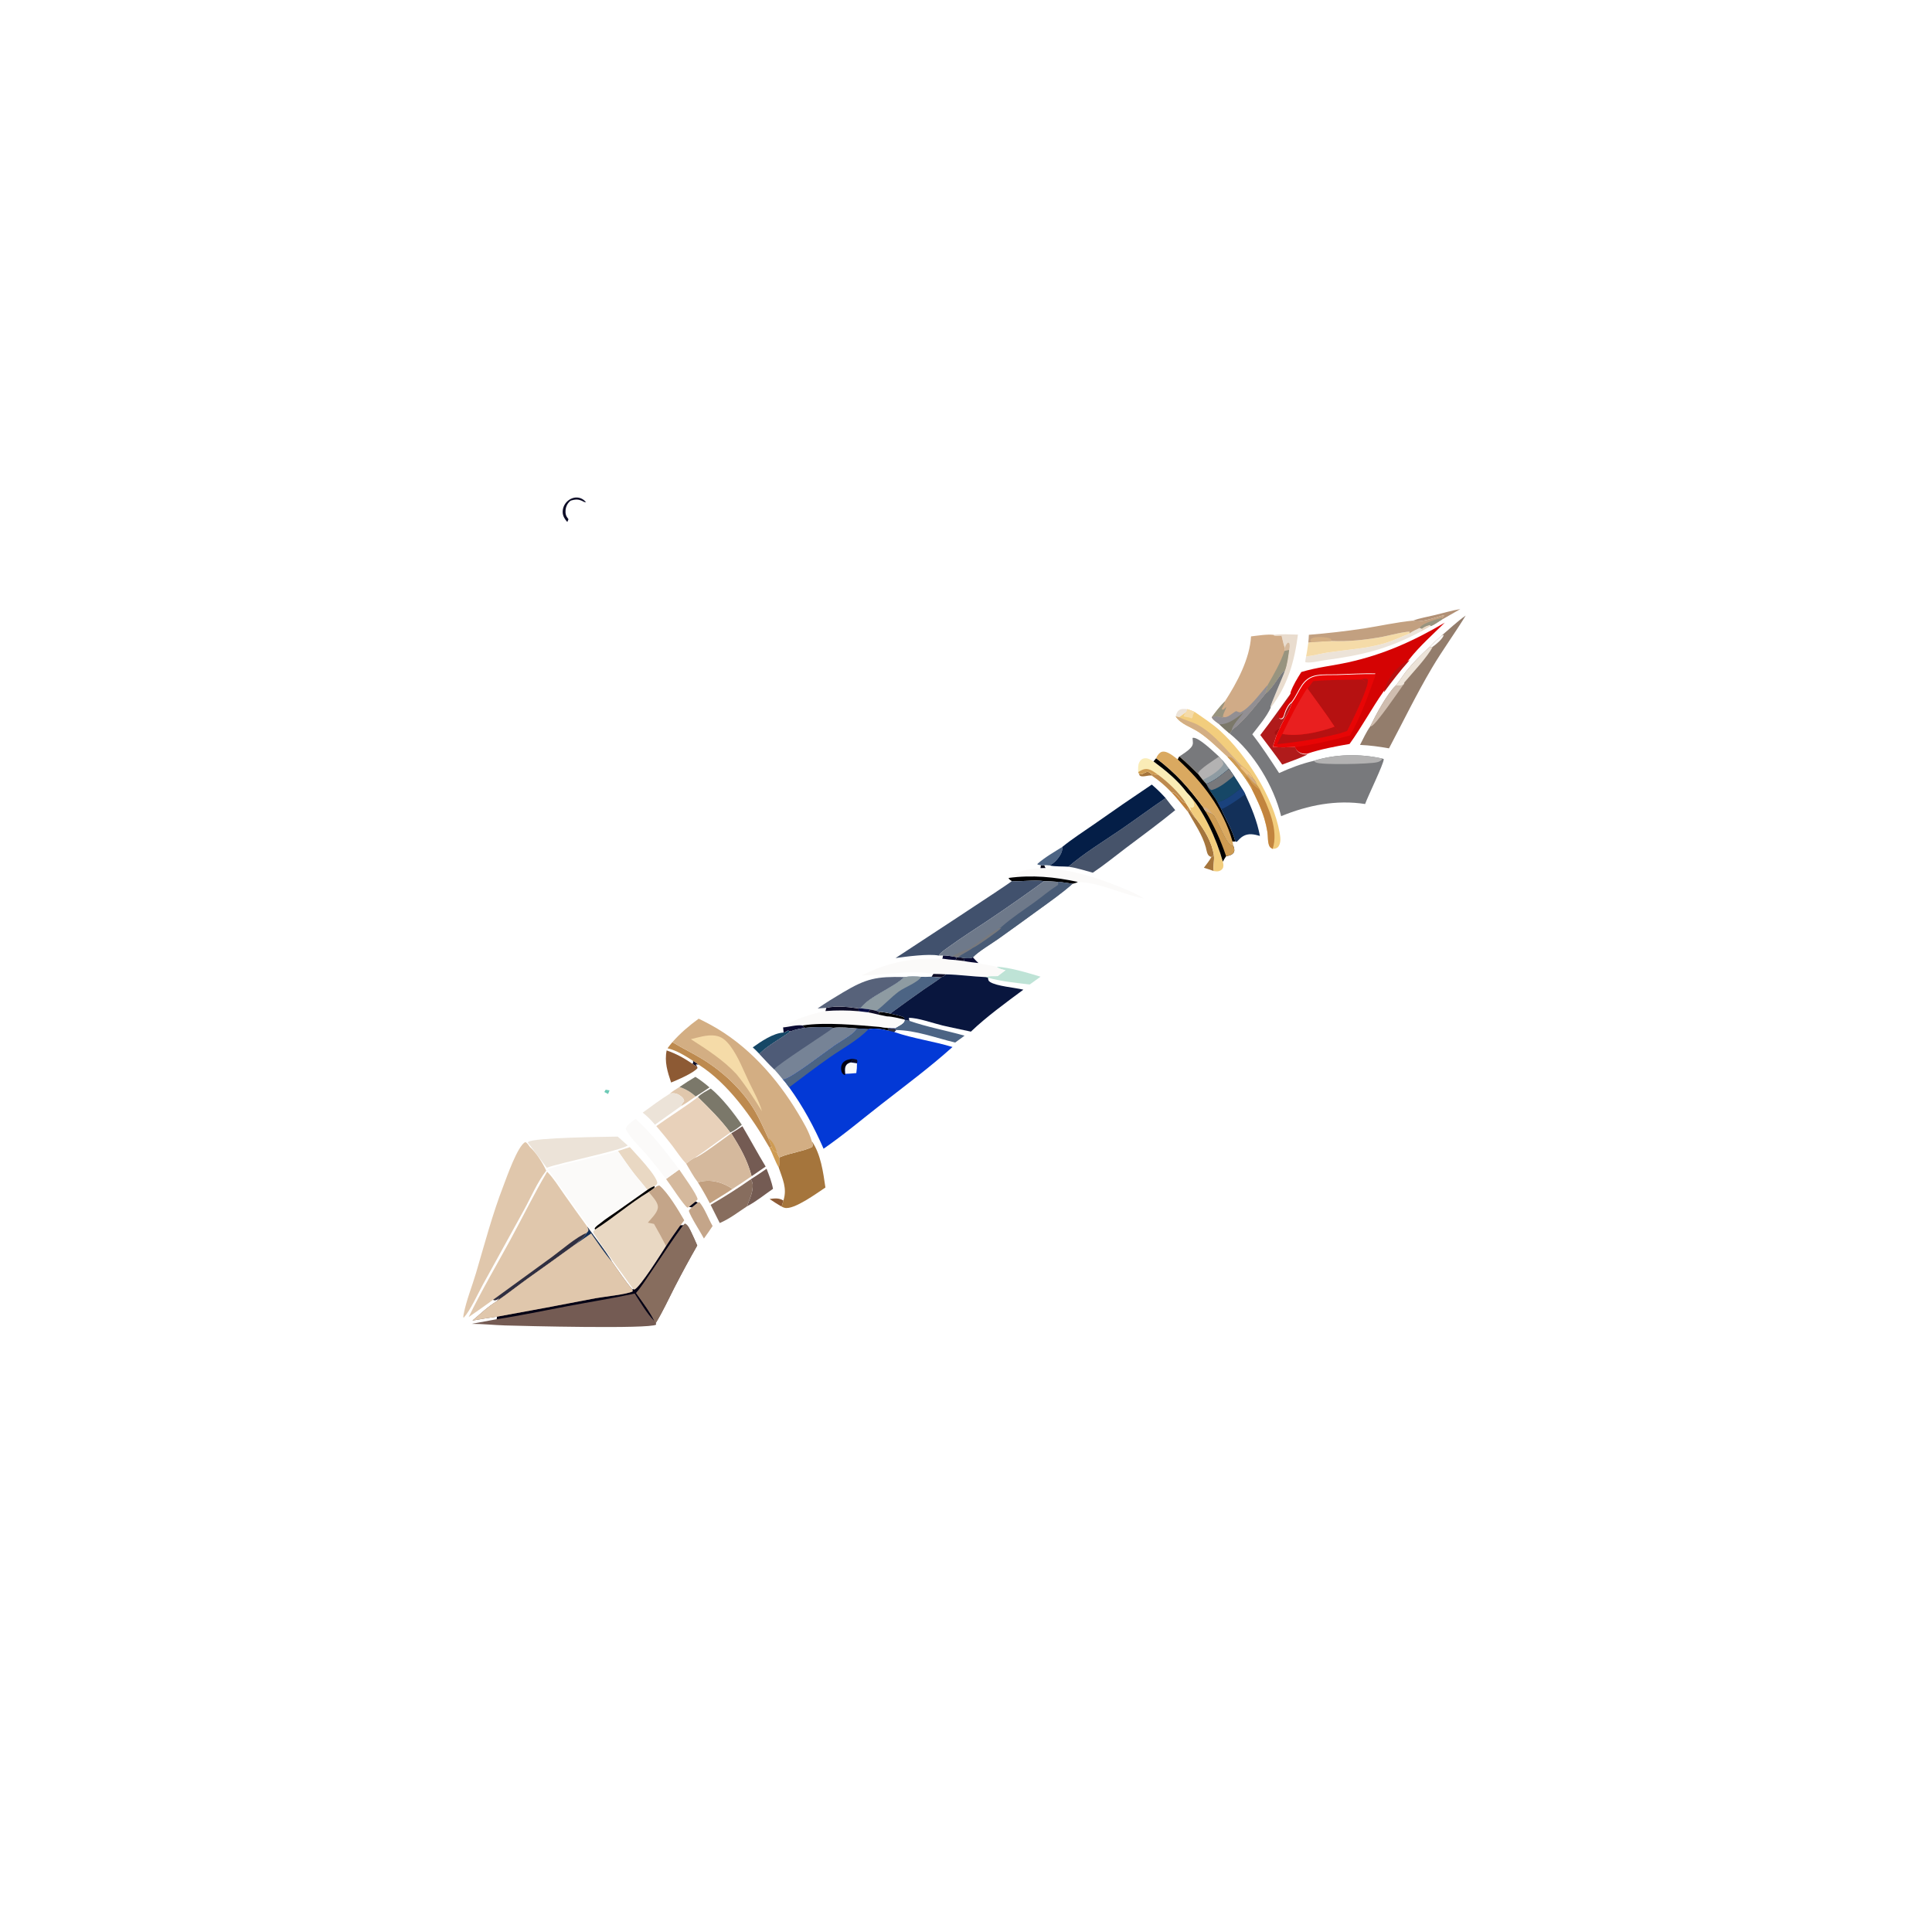 <svg width="1256" height="1256" viewBox="0 0 1256 1256" fill="none" xmlns="http://www.w3.org/2000/svg">
<path d="M368.807 339.361C367.169 337.504 365.875 335.564 365.799 333.008C365.791 332.679 365.801 332.35 365.828 332.022C365.855 331.694 365.899 331.368 365.96 331.045C366.022 330.721 366.1 330.402 366.196 330.086C366.29 329.771 366.402 329.462 366.53 329.158C366.658 328.855 366.801 328.559 366.961 328.271C367.119 327.982 367.293 327.703 367.482 327.433C367.671 327.164 367.873 326.904 368.088 326.656C368.305 326.407 368.533 326.171 368.774 325.946C370.496 324.324 372.812 323.296 375.203 323.436C377.642 323.579 379.426 324.736 381.046 326.475L379.762 326.353C376.987 324.719 374.944 324.374 371.807 325.242C371.578 325.305 371.352 325.375 371.123 325.442C369.526 326.433 368.404 328.283 367.937 330.093C367.464 331.927 367.458 334.317 368.463 335.971C368.802 336.525 369.185 337.051 369.568 337.575L368.807 339.361Z" fill="#0D0C27"/>
<path d="M678.833 562.519L679.748 564.429L676.413 564.458L676.7 562.506L678.833 562.519Z" fill="#040215"/>
<path d="M450.547 689.675C451.811 690.348 453.025 691.336 454.212 692.15L452.363 691.905C452.611 692.392 452.838 692.906 453.135 693.363C452.154 692.799 451.047 692.277 450.166 691.569C450.831 690.796 450.598 690.649 450.547 689.675Z" fill="#0D0C27"/>
<path d="M924.392 408.713C925.677 407.527 928.288 406.341 930.011 406.357L929.861 407.073C927.723 408.284 925.596 409.598 923.409 410.712L924.392 408.713Z" fill="#E9D8C3"/>
<path d="M748.416 502.928L748.89 504.28C746.561 503.554 741.746 506.114 740.595 503.605C740.49 503.375 740.464 503.117 740.399 502.874L741.151 503.332C742.855 503.493 743.562 502.486 745.036 501.986C746.594 501.458 747.131 502.16 748.416 502.928Z" fill="#A5753C"/>
<path d="M771.755 461.031L771.473 462.683L766.542 466.241L764.307 465.781C764.698 464.321 765.091 462.795 766.349 461.812C767.93 460.575 769.901 460.879 771.755 461.031Z" fill="#ECE3D8"/>
<path d="M509.306 780.466L508.126 784.393C505.433 782.897 502.881 781.169 500.308 779.478C503.625 779.051 506.347 778.657 509.306 780.466Z" fill="#8D5A34"/>
<path d="M505.089 749.066C505.584 750.214 506.014 751.4 506.702 752.447C506.461 754.47 507.013 757.241 506.247 759.02C503.886 754.964 502.335 750.208 500.184 745.989L501.754 745.675C501.932 746.168 502.161 747.001 502.474 747.452C503.26 748.588 503.835 748.667 505.089 749.066Z" fill="#CE9B52"/>
<path d="M770.913 522.11C771.934 523.613 772.903 525.113 773.79 526.7C775.094 528.767 776.471 530.784 777.919 532.753C777.799 532.635 777.679 532.519 777.56 532.401C775.485 530.313 773.807 527.923 772.045 525.576L771.628 525.973L772.746 527.675L772.438 527.976C768.803 523.591 765.269 518.956 761.343 514.835C766.427 515.658 766.887 521.097 770.913 522.11Z" fill="#C2843E"/>
<path d="M789.145 556.022C789.612 559.492 788.455 562.871 789.058 566.285C786.969 565.45 784.78 564.816 782.641 564.121C784.4 561.837 786.157 559.609 787.581 557.094L789.145 556.022Z" fill="#A5753C"/>
<path d="M918.349 403.485C922.998 401.833 928.085 400.992 932.89 399.834C938.349 398.519 943.809 396.869 949.352 395.969C945.351 398.21 941.372 400.49 937.414 402.807L937.471 401.684L938.782 400.27L938.489 399.922C933.808 401.273 922.902 405.163 918.349 403.485Z" fill="#B19075"/>
<path d="M396.266 708.861L395.324 711.2L392.883 709.926L393.751 708.425L396.266 708.861Z" fill="#6DCAB6"/>
<path d="M441.769 706.642C445.783 707.966 449.149 709.988 452.282 712.803C449.154 714.965 446.056 717.265 442.727 719.104C442.821 718.872 442.912 718.638 443.009 718.406C443.428 717.413 444.077 716.681 444.782 715.883C444.667 714.698 443.973 713.729 443.078 712.976C441.166 711.367 439.074 710.432 436.587 710.779C435.903 710.875 435.983 710.878 435.358 711.084C437.288 709.326 439.566 708.027 441.769 706.642Z" fill="#E0C7AC"/>
<path d="M690.618 550.567C690.928 553.331 689.301 556.103 687.617 558.201C686.395 559.722 685.172 560.851 683.543 561.943C683.321 562.093 683.101 562.247 682.877 562.396C682.743 562.486 682.604 562.569 682.469 562.656C681.256 562.529 680.048 562.328 678.834 562.518L676.7 562.505C675.938 562.385 675.186 562.209 674.432 562.049L674.537 561.527C679.301 557.299 685.245 553.972 690.618 550.567Z" fill="#4C6484"/>
<path d="M777.918 532.753C783.113 539.787 787.785 547.212 789.145 556.022L787.581 557.094C787.375 557.046 787.165 557.016 786.964 556.948C784.643 556.173 784.481 552.982 783.906 550.89C781.619 542.57 776.554 535.449 772.437 527.977L772.746 527.675L771.628 525.974L772.044 525.576C773.807 527.923 775.485 530.314 777.56 532.401C777.678 532.52 777.799 532.636 777.918 532.753Z" fill="#A5753C"/>
<path d="M509.431 671.238C510.319 671.046 510.089 671.184 510.706 670.807C511.204 670.504 511.694 670.215 512.207 669.936L513.899 670.545C507.178 675.498 499.681 679.253 493.644 685.106C492.3 683.616 490.829 682.27 489.367 680.898C494.818 677.03 502.53 671.68 509.431 671.238Z" fill="#164766"/>
<path d="M452.088 700.07C455.347 702.089 458.342 704.453 461.255 706.935C458.3 708.946 455.309 710.902 452.282 712.803C449.149 709.988 445.783 707.967 441.769 706.643C445.139 704.302 448.537 702.125 452.088 700.07Z" fill="#7B786A"/>
<path d="M453.651 781.806L454.625 781.455C458.21 785.66 460.431 792.165 463.271 797.033C461.408 799.743 459.605 802.539 457.626 805.163C455.199 800.594 449.054 791.233 447.797 787.171C448.339 786.184 448.996 785.65 449.832 784.919L453.651 781.806Z" fill="#C4A589"/>
<path d="M476.277 772.88C471.447 776.229 466.381 779.088 461.453 782.265C459.05 777.618 456.462 773.076 453.689 768.64C454.298 768.453 454.893 768.274 455.518 768.148C463.224 766.588 469.858 768.789 476.277 772.88Z" fill="#C2A080"/>
<path d="M647.792 628.488C656.57 628.85 667.908 632.405 676.475 634.958L669.416 640.032C660.422 638.926 651.025 638.062 642.274 635.611L640.844 635.222C643.085 634.204 646.163 634.796 648.623 634.549L653.679 630.712C651.431 630.291 649.656 629.853 647.792 628.488Z" fill="#BEE3D6"/>
<path d="M498.344 759.805C500.02 764.05 501.712 768.363 502.538 772.872C497.137 776.576 491.481 781.208 485.675 784.204C486.803 780.644 488.503 777.419 489.102 773.66C489.513 771.083 489.617 768.844 488.055 766.677C491.517 764.433 494.989 762.209 498.344 759.805Z" fill="#745B53"/>
<path d="M843.791 412.571C841.571 429.94 837.045 445.876 826.15 459.973L825.91 459.886C825.555 458.81 834.321 439.436 835.311 436.083C836.905 431.745 837.405 427.091 838.061 422.542C837.042 422.727 836.025 422.867 835.042 423.201L835.278 421.186C834.292 418.756 833.865 415.824 833.15 413.279C831.634 413.323 829.592 413.663 828.198 413.095L828.147 412.709C833.273 412.083 838.634 412.416 843.791 412.571Z" fill="#E9DCCE"/>
<path d="M835.277 421.186C835.825 419.756 836.118 418.539 837.488 417.732L838.183 418.19C838.674 419.762 838.372 420.952 838.061 422.542C837.042 422.727 836.025 422.867 835.042 423.202L835.277 421.186Z" fill="#D5B99D"/>
<path d="M771.569 515.2C782.164 525.894 790.913 545.714 794.977 560.157C795.302 561.556 795.643 563.214 794.886 564.551C794.291 565.603 793.147 566.179 792.011 566.411C791.084 566.601 789.987 566.408 789.058 566.285C788.455 562.871 789.612 559.492 789.145 556.022C787.785 547.211 783.113 539.787 777.918 532.753C776.47 530.785 775.094 528.767 773.789 526.701L774.103 526.25L773.537 524.913L773.82 524.703L775.321 524.967L776.259 524.157C776.777 521.18 773.23 517.613 771.569 515.2Z" fill="#F2CD7D"/>
<path d="M441.554 760.313C443.848 763.784 453.228 776.57 453.508 779.697L452.208 781.135L453.651 781.806L449.832 784.919C449.174 784.832 448.623 784.764 447.995 784.543L446.972 785.133C444.624 783.876 435.542 769.715 433.007 766.476L441.554 760.313Z" fill="#D5B99D"/>
<path d="M452.208 781.135L453.65 781.806L449.832 784.919C449.174 784.832 448.623 784.764 447.994 784.543L452.208 781.135Z" fill="#040215"/>
<path d="M453.135 693.363L453.493 694.3C451.047 697.581 440.12 702.164 436.292 703.755C433.932 696.665 431.892 690.437 433.387 682.876C439.624 685.023 444.724 687.878 450.166 691.569C451.047 692.277 452.154 692.799 453.135 693.363Z" fill="#8D5A34"/>
<path d="M591.214 663.664C602.921 667.738 615.168 669.929 627.076 673.298L620.966 677.766C608.641 674.823 595.3 669.73 582.564 669.64L581.584 668.51C583.241 667.542 585.11 666.627 586.637 665.474C587.513 664.813 587.959 664.115 588.126 663.025L591.214 663.664Z" fill="#4C6484"/>
<path d="M435.358 711.084C435.982 710.879 435.902 710.875 436.586 710.779C439.073 710.432 441.166 711.367 443.078 712.976C443.973 713.729 444.667 714.698 444.782 715.883C444.077 716.681 443.428 717.413 443.009 718.406C442.911 718.638 442.82 718.872 442.727 719.104C437.111 723.151 431.472 727.165 425.811 731.148C423.392 728.265 420.785 725.675 417.844 723.321C423.588 719.153 429.313 714.812 435.358 711.084Z" fill="#ECE3D8"/>
<path d="M409.438 745.751C413.096 749.9 426.894 764.037 427.331 769.119C426.793 770.24 426.603 770.369 425.562 771.071C423.757 771.698 422.386 772.469 420.83 773.574C418.052 769.826 414.889 766.42 412.05 762.73C408.443 758.04 405.11 753.104 401.713 748.262L409.438 745.751Z" fill="#E9D8C3"/>
<path d="M482.625 732.176C487.775 740.837 492.539 749.789 497.766 758.384C494.703 760.459 491.653 762.554 488.618 764.67C485.981 754.247 481.049 745.759 475.395 736.752C477.843 735.275 480.268 733.796 482.625 732.176Z" fill="#745B53"/>
<path d="M922.992 408.237L924.393 408.713L923.409 410.712C901.685 422.205 885.311 425.944 861.426 429.179C857.922 429.653 852.497 431.075 849.128 430.605C848.921 430.577 848.742 430.446 848.548 430.366C848.664 429.159 848.797 428.002 849.064 426.816C854.069 426.19 859.066 424.784 864.103 424.058C876.147 422.323 889.192 421.564 900.839 417.993C906.089 416.384 911.295 413.901 916.369 411.783C918.382 410.259 920.722 409.317 922.992 408.237Z" fill="#ECE3D8"/>
<path d="M462.062 707.652C469.229 713.548 477.026 723.522 482.26 731.253C479.953 733.08 477.457 735.056 474.773 736.274C468.417 727.695 461.266 720.689 453.702 713.244C455.686 710.956 459.449 709.222 462.062 707.652Z" fill="#7B786A"/>
<path d="M749.903 494.998C757.953 500.988 765.513 507.131 771.569 515.201C773.231 517.613 776.777 521.18 776.259 524.157L775.321 524.967L773.82 524.703L773.537 524.913L774.103 526.251L773.789 526.701C772.903 525.114 771.934 523.614 770.913 522.11C766.887 521.097 766.426 515.659 761.342 514.836C757.504 510.792 753.531 507.38 748.89 504.28L748.415 502.928C747.131 502.16 746.594 501.458 745.036 501.986C743.562 502.486 742.854 503.493 741.151 503.333L740.398 502.874L739.931 501.943C739.846 499.931 739.713 497.464 740.637 495.622C741.206 494.488 742.199 493.38 743.474 493.078C745.843 492.515 747.983 493.785 749.903 494.998Z" fill="#FAECB6"/>
<path d="M739.932 501.942C741.187 501.207 742.499 500.358 743.939 500.047C747.389 499.303 750.339 501.95 752.994 503.751C751.244 503.858 750.048 503.54 748.416 502.928C747.131 502.16 746.594 501.458 745.036 501.986C743.562 502.485 742.855 503.493 741.151 503.332L740.399 502.873L739.932 501.942Z" fill="#CE9B52"/>
<path d="M752.993 503.752C759.463 508.58 766.58 515.29 770.913 522.11C766.887 521.097 766.426 515.659 761.343 514.835C757.504 510.792 753.531 507.38 748.891 504.28L748.416 502.928C750.048 503.54 751.244 503.858 752.993 503.752Z" fill="#BD8A4F"/>
<path d="M839.338 450.514C839.328 450.772 839.327 451.031 839.309 451.289C838.958 456.243 829.702 462.504 831.811 467.136C832.851 467.681 832.763 467.645 833.89 467.294C834.714 466.499 834.862 465.952 835.145 464.89C835.827 462.329 837.733 458.15 839.963 456.702C838.328 462.506 834.315 467.985 831.908 473.599L829.83 478.042C829.118 480.567 828.226 483.065 827.405 485.559C832.361 486.101 837.248 485.769 842.219 485.673C842.37 486.91 842.93 487.718 843.823 488.57C845.62 490.284 847.604 490.503 849.984 490.486C844.833 493.106 838.972 494.956 833.57 497.056C829.005 490.529 824.114 484.217 819.327 477.852C826.298 468.916 832.703 459.686 839.338 450.514Z" fill="#B01B1B"/>
<path d="M831.908 473.598L829.83 478.041C829.112 477.41 828.841 477.126 828.625 476.186C829.213 474.834 830.681 474.287 831.908 473.598Z" fill="#A51111"/>
<path d="M787.995 528.908C792.417 532.724 796.446 549.018 801.81 549.883C802.195 551.16 802.769 552.555 802.204 553.861C801.629 555.195 800.41 555.767 799.103 556.156C798.459 556.348 797.781 556.546 797.115 556.642C796.377 557.79 795.571 558.926 794.977 560.157C790.913 545.714 782.164 525.894 771.569 515.2C765.514 507.131 757.953 500.988 749.903 494.998L751.621 492.935C764.438 502.632 772.744 512.028 782.128 524.824L783.419 527.043C784.919 528.02 786.275 528.442 787.995 528.908Z" fill="#000002"/>
<path d="M787.994 528.908C792.417 532.724 796.446 549.018 801.81 549.883C802.194 551.16 802.768 552.556 802.204 553.861C801.628 555.195 800.41 555.768 799.103 556.157C798.459 556.348 797.781 556.546 797.115 556.642C793.506 546.083 789.225 536.592 783.419 527.043C784.918 528.02 786.275 528.442 787.994 528.908Z" fill="#CE9B52"/>
<path d="M865.221 416.705C876.524 417.244 887.893 415.998 898.995 413.941C902.019 413.38 914.24 410.238 916.439 410.759L916.369 411.783C911.295 413.901 906.089 416.384 900.839 417.993C889.192 421.564 876.147 422.323 864.104 424.058C859.066 424.784 854.069 426.19 849.064 426.816C849.755 423.882 850.053 420.711 850.533 417.727L852.822 417.449C856.937 417.095 861.097 416.984 865.221 416.705Z" fill="#F5DBA8"/>
<path d="M488.055 766.677C489.617 768.844 489.513 771.083 489.102 773.66C488.503 777.419 486.803 780.644 485.675 784.204C479.772 788.085 474.464 792.297 467.91 795.101L461.974 783.272C470.911 778.122 479.604 772.591 488.055 766.677Z" fill="#876D5E"/>
<path d="M437.109 677.51C443.596 681.416 450.453 684.69 456.874 688.653C470.294 696.935 482.842 708.698 490.833 722.315C494.089 727.865 496.66 733.93 499.402 739.748L501.754 745.675L500.184 745.989C488.952 726.449 473.481 704.395 454.212 692.15C453.025 691.336 451.811 690.348 450.547 689.675C445.299 686.287 440.114 682.998 433.965 681.495C434.996 680.18 435.988 678.744 437.109 677.51Z" fill="#BD8A4F"/>
<path d="M413.262 727.426C424.158 737.245 432.815 748.618 441.554 760.313L433.007 766.476C429.353 761.659 425.604 756.918 421.759 752.252C417.504 747.162 409.305 739.535 406.772 733.872C407.608 730.952 410.925 729.115 413.262 727.426Z" fill="#FBFAF9"/>
<path d="M743.608 584.048C729.087 581.433 715.704 573.807 700.696 573.337C699.518 574.029 698.724 574.218 697.396 574.504C697.369 574.51 697.348 574.53 697.323 574.542C694.104 574.112 690.878 573.518 687.639 573.283C684.727 573.111 681.77 572.822 678.856 572.795C671.644 571.885 664.883 573.198 657.794 572.793C656.747 572.105 656.217 571.906 655.653 570.765C661.979 565.887 668.683 564.952 676.413 564.459L679.748 564.43C696.13 565.394 710.803 569.77 725.949 575.779C732.045 578.198 738.015 580.579 743.608 584.048Z" fill="#FBFAF9"/>
<path d="M655.653 570.765C670.783 568.666 685.83 570.107 700.696 573.337C699.519 574.029 698.724 574.218 697.396 574.504C697.37 574.51 697.348 574.53 697.323 574.542C694.105 574.112 690.878 573.518 687.639 573.283C684.727 573.111 681.77 572.822 678.856 572.795C671.644 571.885 664.884 573.198 657.794 572.793C656.747 572.105 656.218 571.906 655.653 570.765Z" fill="#000002"/>
<path d="M793.836 493.486C795.772 495.235 797.397 497.706 799.009 499.778C794.531 503.407 789.731 507.681 784.239 509.646C783.46 508.785 782.581 507.925 781.874 507.01L779.071 503.443C775.007 499.494 771.019 495.415 766.639 491.815C769.206 490.085 772.168 488.333 774.229 485.995C776.144 483.822 775.378 482.265 775.266 479.712C775.51 479.69 775.753 479.636 775.999 479.647C779.88 479.822 789.343 489.025 792.482 491.862L793.836 493.486Z" fill="#78797C"/>
<path d="M793.836 493.486C795.772 495.235 797.397 497.707 799.009 499.779C794.531 503.407 789.731 507.681 784.239 509.646C783.46 508.785 782.581 507.925 781.874 507.01L779.071 503.443C779.011 503.244 778.891 503.053 778.89 502.844C778.878 500.547 790.063 493.545 792.482 491.862L793.836 493.486Z" fill="#B3B2B2"/>
<path d="M793.836 493.486C795.772 495.235 797.397 497.706 799.009 499.778C794.531 503.407 789.731 507.681 784.239 509.645C783.46 508.784 782.581 507.925 781.874 507.01C786.463 504.858 792.527 501.378 795.268 496.995C795.404 495.537 794.575 494.724 793.836 493.486Z" fill="#8E9BA2"/>
<path d="M587.921 635.172C581.159 642.001 565.052 647.695 559.431 655.506L558.074 655.619C551.879 654.597 543.309 653.771 537.178 655.234C535.296 655.303 533.406 655.495 531.526 655.636C536.833 651.884 542.426 648.506 548.006 645.18C563.443 635.979 569.863 634.786 587.921 635.172Z" fill="#57627A"/>
<path d="M918.349 403.485C922.902 405.163 933.808 401.272 938.489 399.922L938.782 400.27L937.47 401.684L937.414 402.807C935.391 403.937 931.985 406.608 929.861 407.073L930.011 406.357C928.288 406.341 925.677 407.527 924.392 408.713L922.992 408.237C920.722 409.316 918.381 410.259 916.369 411.783L916.438 410.759C914.24 410.238 902.019 413.38 898.995 413.94C887.892 415.998 876.523 417.244 865.221 416.705C861.097 416.984 856.937 417.095 852.821 417.448L850.533 417.726C850.759 416.07 850.785 414.354 850.89 412.684C862.944 411.719 874.95 410.337 886.908 408.538C897.39 406.882 907.781 404.547 918.349 403.485Z" fill="#C2A080"/>
<path d="M937.47 401.684L937.414 402.807C935.391 403.938 931.985 406.608 929.861 407.073L930.011 406.357C928.288 406.341 925.677 407.527 924.392 408.713L922.992 408.237C923.118 408.022 923.224 407.793 923.371 407.59C925.125 405.183 934.506 402.318 937.47 401.684Z" fill="#98947F"/>
<path d="M852.822 417.449L851.977 416.766C851.96 416.188 851.797 415.921 852.244 415.473C853.586 414.125 856.353 414.125 858.165 414.169C860.046 414.216 864.181 414.28 865.525 415.682L865.221 416.705C861.097 416.984 856.937 417.095 852.822 417.449Z" fill="#D3AE83"/>
<path d="M611.928 635.391C608.421 638.171 604.531 640.488 600.859 643.047C593.447 648.264 586.087 653.554 578.779 658.915C576.434 658.504 573.945 657.868 571.566 657.845L569.753 657.124L565.871 656.303C563.727 656.002 561.59 655.681 559.431 655.506C565.052 647.695 581.159 642.001 587.921 635.172C591.579 634.661 595.195 634.765 598.866 635.043C601.135 635.104 603.363 635.053 605.629 634.944L611.928 635.391Z" fill="#4C6484"/>
<path d="M598.866 635.044C597.127 638.473 587.802 641.996 584.323 644.593C579.18 648.432 574.845 653.307 569.752 657.124L565.871 656.303C563.727 656.003 561.59 655.681 559.431 655.506C565.052 647.696 581.159 642.001 587.921 635.172C591.579 634.662 595.195 634.765 598.866 635.044Z" fill="#8E9BA2"/>
<path d="M784.239 509.645L784.861 510.668C786.516 514.57 789.658 517.778 791.583 521.572C792.288 522.926 793.008 524.272 793.744 525.609C796.821 532.753 801.109 539.466 803.089 547.065L801.264 547.046L801.81 549.883C796.446 549.018 792.417 532.724 787.995 528.908C786.275 528.442 784.919 528.02 783.419 527.043L782.128 524.824C772.744 512.028 764.438 502.632 751.621 492.935C751.802 492.511 751.894 492.263 752.103 491.878C752.786 490.62 754.044 489.008 755.509 488.709C758.923 488.013 763.081 491.803 765.673 493.7L766.639 491.815C771.019 495.415 775.007 499.494 779.071 503.443L781.874 507.01C782.581 507.925 783.46 508.784 784.239 509.645Z" fill="#DAA960"/>
<path d="M782.128 524.824C782.663 524.828 782.866 524.81 783.352 524.871C785.301 525.117 786.818 527.495 787.995 528.908C786.275 528.442 784.919 528.02 783.419 527.043L782.128 524.824Z" fill="#D3AE83"/>
<path d="M784.239 509.645L784.861 510.668C786.516 514.57 789.658 517.778 791.583 521.572C792.288 522.926 793.008 524.272 793.744 525.609C796.821 532.753 801.109 539.466 803.089 547.065L801.264 547.046C795.265 525.837 781.65 508.339 765.673 493.7L766.639 491.815C771.019 495.415 775.007 499.494 779.071 503.443L781.874 507.01C782.581 507.925 783.46 508.784 784.239 509.645Z" fill="#000002"/>
<path d="M647.792 628.488C649.656 629.853 651.431 630.291 653.679 630.712L648.623 634.549C646.163 634.796 643.085 634.204 640.844 635.221C632.11 634.849 623.552 633.602 614.773 633.424C614.153 634.655 612.955 634.678 611.928 635.391L605.629 634.944L606.803 633.141C591.975 630.383 575.271 633.895 560.218 634.162C577.675 625.232 593.023 622.803 612.539 623.211C612.978 622.401 612.97 622.071 613.009 621.173C614.994 621.057 617.013 621.448 618.979 621.706L622.026 622.26L622.818 622.194L626.445 622.739C628.557 622.993 630.48 623.219 632.483 622.366C633.602 623.683 634.854 624.869 636.085 626.08C639.83 627.223 643.969 627.406 647.792 628.488Z" fill="#FBFAF9"/>
<path d="M626.445 622.739L626.684 624.77L621.237 624.131L622.027 622.261L622.818 622.195L626.445 622.739Z" fill="#0D0C27"/>
<path d="M614.773 633.424C614.153 634.656 612.955 634.678 611.928 635.391L605.629 634.944L606.803 633.142C609.472 633.21 612.106 633.223 614.773 633.424Z" fill="#0D0C27"/>
<path d="M632.483 622.366C633.602 623.683 634.854 624.869 636.085 626.08C632.937 625.718 629.795 625.385 626.683 624.77L626.445 622.739C628.557 622.993 630.481 623.219 632.483 622.366Z" fill="#090A32"/>
<path d="M622.027 622.26L621.237 624.131C618.299 623.956 615.447 623.672 612.54 623.211C612.978 622.401 612.97 622.071 613.009 621.173C614.994 621.057 617.013 621.448 618.979 621.706L622.027 622.26Z" fill="#090A32"/>
<path d="M408.121 744.699C402.869 748.173 365.242 755.592 355.438 759.159L343.105 742.673C343.188 742.582 343.261 742.481 343.355 742.402C346.851 739.449 394.604 739.08 401.595 738.91C403.79 740.817 405.965 742.747 408.121 744.699Z" fill="#ECE3D8"/>
<path d="M799.009 499.779L802.176 504.406C803.876 506.935 805.514 509.504 807.09 512.112C807.97 513.489 808.88 514.836 809.561 516.326C813.681 525.228 817.24 533.731 819.077 543.432C815.341 542.387 811.596 541.526 808.043 543.664C806.487 544.601 805.265 545.963 804.049 547.29L803.089 547.065C801.109 539.466 796.821 532.753 793.744 525.609C793.008 524.272 792.288 522.927 791.583 521.572C789.658 517.778 786.516 514.57 784.861 510.668L784.239 509.646C789.731 507.681 794.531 503.407 799.009 499.779Z" fill="#133059"/>
<path d="M807.09 512.112C807.97 513.489 808.879 514.836 809.56 516.326C804.844 519.651 799.917 523.322 794.705 525.806L793.744 525.609C793.008 524.272 792.288 522.926 791.583 521.572C797.607 519.935 802.249 515.844 807.09 512.112Z" fill="#1A427D"/>
<path d="M799.009 499.779L802.176 504.406C803.876 506.935 805.514 509.504 807.09 512.112C802.249 515.844 797.607 519.935 791.583 521.572C789.658 517.778 786.516 514.57 784.861 510.668L784.239 509.646C789.731 507.681 794.531 503.407 799.009 499.779Z" fill="#164766"/>
<path d="M799.009 499.779L802.176 504.406C798.077 507.86 792.959 512.154 787.73 513.653C786.412 513.284 785.674 511.769 784.861 510.668L784.239 509.646C789.731 507.681 794.531 503.407 799.009 499.779Z" fill="#78797C"/>
<path d="M578.778 658.915C581.643 659.645 585.189 660.131 587.786 661.499L587.829 662.748L588.126 663.025C587.959 664.115 587.513 664.813 586.637 665.474C585.11 666.627 583.241 667.542 581.584 668.51C580.249 668.595 579.107 668.562 577.784 668.355L577.589 670.073C574.107 669.105 568.06 668.107 564.543 669.114L557.117 668.622C551.978 668.189 546.862 667.631 541.71 668.192C535.78 667.449 529.412 667.648 523.47 668.213C520.231 668.772 516.943 669.25 513.898 670.545L512.206 669.936C511.693 670.215 511.204 670.504 510.705 670.807C510.088 671.183 510.318 671.046 509.431 671.238L509.098 667.922L508.824 667.66L508.956 667.139C517.823 662.317 526.752 659.278 536.62 657.287L537.178 655.234C543.309 653.771 551.879 654.597 558.074 655.619L559.431 655.506C561.59 655.681 563.727 656.002 565.87 656.303L569.752 657.124L571.566 657.845C573.944 657.868 576.434 658.504 578.778 658.915Z" fill="#FBFAF9"/>
<path d="M569.753 657.124L571.566 657.845L571.139 659.611C568.814 659.066 566.497 658.495 564.143 658.086L565.871 656.303L569.753 657.124Z" fill="#0D0C27"/>
<path d="M565.87 656.303L564.142 658.085L558.257 657.403L558.074 655.619L559.431 655.506C561.59 655.681 563.727 656.002 565.87 656.303Z" fill="#050C44"/>
<path d="M521.835 666.652C522.177 667.664 522.595 667.663 523.47 668.213C520.231 668.772 516.943 669.251 513.899 670.546L512.207 669.936C511.693 670.216 511.204 670.504 510.706 670.808C510.089 671.184 510.319 671.046 509.431 671.238L509.098 667.922C513.282 667.583 517.605 666.137 521.835 666.652Z" fill="#090A32"/>
<path d="M558.075 655.619L558.257 657.403C551.048 656.761 543.836 656.723 536.62 657.287L537.178 655.234C543.31 653.771 551.88 654.597 558.075 655.619Z" fill="#0D0C27"/>
<path d="M577.784 668.355L577.589 670.074C574.107 669.105 568.06 668.107 564.543 669.114L557.117 668.622C551.978 668.19 546.862 667.631 541.71 668.192C535.78 667.449 529.413 667.648 523.47 668.213C522.595 667.663 522.177 667.664 521.835 666.652C536.288 664.373 557.225 666.396 571.871 667.614L577.784 668.355Z" fill="#000002"/>
<path d="M578.779 658.915C581.643 659.645 585.189 660.131 587.786 661.5L587.829 662.748L588.126 663.026C587.959 664.115 587.513 664.813 586.637 665.474C585.11 666.628 583.241 667.542 581.585 668.51C580.249 668.595 579.107 668.562 577.785 668.355L571.871 667.614C573.153 665.383 576.225 663.116 576.631 660.75L571.139 659.611L571.566 657.845C573.945 657.869 576.434 658.504 578.779 658.915Z" fill="#FBFAF9"/>
<path d="M578.779 658.915C581.643 659.645 585.189 660.131 587.786 661.5L587.829 662.748C584.307 662.017 580.201 660.805 576.631 660.75L571.139 659.611L571.566 657.845C573.945 657.869 576.434 658.504 578.779 658.915Z" fill="#000002"/>
<path d="M757.79 518.841C759.817 521.502 761.845 524.14 764.022 526.68C753.574 535.227 742.725 543.155 731.951 551.277C724.859 556.624 717.81 562.409 710.442 567.343C705.21 565.92 699.953 564.229 694.582 563.444C704.986 554.513 716.775 547.39 728.082 539.685C738.079 532.871 747.765 525.608 757.79 518.841Z" fill="#46536A"/>
<path d="M527.747 741.9C533.608 750.181 535.181 762.229 536.604 772.009C531.513 775.334 516.135 786.744 510.113 785.209C509.361 785.018 508.79 784.775 508.126 784.394L509.306 780.466C511.853 772.424 508.731 766.527 506.247 759.02C507.013 757.241 506.461 754.47 506.702 752.447C513.155 749.533 523.029 748.366 528.048 745.597C528.606 744.271 528.127 743.205 527.747 741.9Z" fill="#A5753C"/>
<path d="M475.394 736.752C481.049 745.759 485.981 754.247 488.618 764.67C484.54 767.466 480.474 770.265 476.277 772.88C469.857 768.789 463.224 766.588 455.518 768.148C454.893 768.275 454.298 768.453 453.689 768.64C450.821 764.933 448.432 760.453 446.049 756.417C447.901 755.038 449.692 753.59 451.781 752.589C454.347 752.511 472.251 738.951 475.394 736.752Z" fill="#D5B99D"/>
<path d="M776.681 462.831C782.278 466.716 788.183 470.512 793.217 475.112C810.225 490.66 827.831 518.475 831.858 541.165C832.361 544.003 832.947 547.695 831.18 550.222C830.293 551.491 829.223 551.677 827.799 551.849C827.654 551.867 827.509 551.88 827.364 551.895C826.547 551.362 825.753 551.043 825.296 550.158C824.014 547.677 824.386 543.66 823.929 540.857C823.465 537.934 822.808 535.055 821.959 532.22C819.784 525.031 816.428 518.35 813.11 511.641C808.802 504.339 803.846 498.128 798.004 491.974C792.045 486.56 785.986 480.364 779.265 475.938C774.381 472.722 767.528 470.744 764.307 465.781L766.542 466.241L771.473 462.683L771.755 461.031C773.495 461.457 775.045 462.119 776.681 462.831Z" fill="#F2CD7D"/>
<path d="M771.755 461.031C773.495 461.456 775.045 462.119 776.681 462.83C776.6 462.957 776.518 463.084 776.438 463.211C775.774 464.276 775.404 464.912 775.376 466.213L774.692 467.084C774.459 466.977 774.228 466.866 773.993 466.763C772.513 466.115 770.922 466.303 769.447 465.703C769.613 464.478 770.684 463.577 771.473 462.683L771.755 461.031Z" fill="#F5DBA8"/>
<path d="M807.667 498.209L806.109 498.073L806.754 499.753C805.212 497.883 802.172 493.371 800.158 492.414C799.622 492.159 798.612 492.098 798.004 491.974C792.045 486.56 785.986 480.364 779.265 475.937C774.381 472.721 767.528 470.744 764.307 465.78L766.542 466.24C770.547 468.333 775.074 469.201 779.086 471.449C790.235 477.695 798.566 489.403 807.667 498.209Z" fill="#D3AE83"/>
<path d="M807.668 498.209C807.764 498.268 807.869 498.315 807.956 498.386C809.627 499.748 813.853 503.469 814.251 505.469C815.525 506.989 816.415 508.212 816.989 510.118C817.799 511.296 818.648 512.43 819.214 513.752C824.51 524.752 831.375 539.535 827.365 551.895C826.548 551.362 825.754 551.043 825.296 550.158C824.015 547.677 824.386 543.66 823.929 540.857C823.465 537.934 822.809 535.055 821.959 532.22C819.785 525.031 816.428 518.35 813.111 511.641C808.802 504.339 803.846 498.128 798.004 491.974C798.613 492.098 799.623 492.16 800.159 492.415C802.172 493.371 805.212 497.884 806.754 499.753L806.109 498.073L807.668 498.209Z" fill="#C2843E"/>
<path d="M807.668 498.209C807.764 498.268 807.869 498.315 807.956 498.386C809.627 499.748 813.853 503.469 814.251 505.469C815.525 506.989 816.415 508.212 816.989 510.118C817.799 511.296 818.648 512.43 819.214 513.752C817.184 511.951 814.232 510.305 813.003 507.906C812.4 506.728 810.673 504.876 809.514 504.339C810.883 507.399 813.171 510.119 814.719 513.171C814.044 512.72 813.621 512.27 813.111 511.641C808.802 504.339 803.846 498.128 798.004 491.974C798.613 492.098 799.623 492.16 800.159 492.415C802.172 493.371 805.212 497.884 806.754 499.753L806.109 498.073L807.668 498.209Z" fill="#CE9B52"/>
<path d="M814.251 505.469C815.524 506.989 816.415 508.212 816.988 510.118C814.713 509.029 812.689 506.24 811.06 504.327L811.144 503.343L811.663 503.289C812.424 504.221 813.007 505.21 814.251 505.469Z" fill="#D3AE83"/>
<path d="M807.668 498.209C807.764 498.268 807.869 498.315 807.956 498.386C809.627 499.748 813.852 503.468 814.251 505.469C813.007 505.21 812.424 504.221 811.664 503.289L811.144 503.343L811.06 504.327C809.695 502.786 808.342 501.064 806.754 499.753L806.109 498.073L807.668 498.209Z" fill="#ECC082"/>
<path d="M748.773 510.057C752.003 512.794 754.94 515.716 757.79 518.841C747.765 525.608 738.079 532.871 728.082 539.685C716.775 547.39 704.987 554.513 694.582 563.444C691.066 563.185 685.694 563.452 682.469 562.656C682.605 562.569 682.743 562.486 682.877 562.396C683.101 562.248 683.321 562.093 683.543 561.943C685.172 560.851 686.395 559.722 687.617 558.201C689.301 556.103 690.928 553.331 690.618 550.567C697.121 545.284 704.443 540.616 711.318 535.813C723.699 527.076 736.184 518.491 748.773 510.057Z" fill="#041E47"/>
<path d="M453.702 713.244C461.266 720.689 468.417 727.695 474.773 736.274C467.044 741.594 459.622 747.453 451.781 752.589C449.692 753.59 447.902 755.038 446.05 756.417C442.85 753.155 440.253 749.048 437.49 745.405C434.025 740.835 430.372 736.45 426.658 732.082C435.572 725.674 444.983 719.918 453.702 713.244Z" fill="#E8D1BA"/>
<path d="M557.117 668.622C556.352 669.943 555.531 670.807 554.348 671.774C550.602 674.839 546.178 677.215 542.184 679.966C536.286 684.028 514.838 700.647 509.723 701.648C509.325 701.726 509.192 701.65 508.772 701.567C507.031 699.38 505.221 697.253 503.34 695.186C499.962 691.973 496.824 688.514 493.644 685.106C499.681 679.254 507.178 675.498 513.899 670.545C516.944 669.25 520.232 668.772 523.471 668.213C529.413 667.648 535.78 667.449 541.71 668.192C546.863 667.631 551.978 668.189 557.117 668.622Z" fill="#768396"/>
<path d="M523.471 668.213C529.413 667.648 535.78 667.449 541.71 668.192C536.207 672.458 505.067 692.2 503.34 695.186C499.962 691.973 496.824 688.514 493.644 685.107C499.681 679.254 507.178 675.498 513.899 670.546C516.944 669.251 520.232 668.772 523.471 668.213Z" fill="#4E5B77"/>
<path d="M657.794 572.793C664.884 573.198 671.644 571.885 678.856 572.795C667.026 581.425 655.032 589.822 642.876 597.985C634.004 603.974 624.848 609.658 616.225 615.996C614.322 617.396 611.478 619.175 610.28 621.222C603.694 619.904 588.957 621.909 582.204 622.839C588.75 618.444 656.966 574.011 657.794 572.793Z" fill="#41516D"/>
<path d="M697.323 574.542C690.157 580.841 682.434 586.247 674.718 591.833C666.178 598.075 657.6 604.264 648.983 610.399C644.436 613.646 636.038 618.542 632.482 622.366C630.48 623.219 628.557 622.994 626.444 622.739L622.818 622.195L622.026 622.261L618.979 621.706C617.013 621.449 614.994 621.057 613.009 621.174L610.28 621.222C611.478 619.175 614.322 617.396 616.225 615.996C624.848 609.658 634.004 603.974 642.876 597.985C655.032 589.822 667.025 581.425 678.856 572.795C681.77 572.823 684.726 573.111 687.639 573.283C690.878 573.518 694.104 574.112 697.323 574.542Z" fill="#6E798A"/>
<path d="M649.652 603.506L651.147 603.085C649.549 605.047 634.77 615.387 632.431 616.266C629.341 618.474 625.917 620.057 622.818 622.195L622.027 622.26L618.979 621.706C622.277 619.843 626.04 617.991 629.691 617.005C636.343 612.75 642.696 607.129 649.652 603.506Z" fill="#78797C"/>
<path d="M697.324 574.542C690.157 580.841 682.435 586.247 674.718 591.833C666.179 598.075 657.6 604.264 648.983 610.399C644.436 613.646 636.038 618.542 632.483 622.366C630.481 623.219 628.558 622.994 626.445 622.739L622.819 622.195C625.918 620.057 629.342 618.474 632.431 616.266C634.77 615.387 649.549 605.047 651.147 603.085L649.653 603.506C650.283 603.155 650.798 602.818 651.342 602.337C657.954 596.468 665.55 591.614 672.699 586.421C677.51 582.926 682.059 578.997 687.081 575.812L687.669 575.443C688.172 574.401 688.019 574.398 687.639 573.283C690.878 573.518 694.105 574.112 697.324 574.542Z" fill="#485B76"/>
<path d="M952.847 400.171C945.838 411.666 937.856 422.498 930.971 434.131C920.866 451.208 912.257 468.981 902.99 486.504C896.718 485.4 890.53 484.523 884.152 484.268C886.233 480.267 888.211 475.874 890.822 472.2C894.318 464.957 901.819 450.842 907.524 445.543C909.907 442.617 911.907 439.331 914.26 436.35C918.629 430.813 923.632 425.814 928.818 421.047C931.389 418.288 934.373 415.809 937.157 413.262C942.411 408.773 947.172 404.196 952.847 400.171Z" fill="#937D6C"/>
<path d="M937.157 413.262L938.633 412.731C938.011 415.284 933.576 418.97 931.398 420.478L928.817 421.047C931.389 418.288 934.373 415.81 937.157 413.262Z" fill="#FBFAF9"/>
<path d="M912.263 445.237C909.591 449.036 894.357 471.308 891.537 472.093C891.305 472.157 891.06 472.165 890.822 472.201C894.318 464.958 901.819 450.843 907.524 445.543C909.463 446.195 910.374 445.788 912.263 445.237Z" fill="#CFBDAF"/>
<path d="M931.397 420.478C928.151 427.03 917.87 437.838 912.801 443.879L913.021 443.974C912.79 444.45 912.637 444.856 912.263 445.237C910.374 445.788 909.462 446.195 907.523 445.543C909.906 442.617 911.907 439.331 914.259 436.35C918.629 430.813 923.632 425.814 928.817 421.047L931.397 420.478Z" fill="#ECE3D8"/>
<path d="M846.005 436.878C856.038 433.823 866.358 432.801 876.556 430.563C899.412 425.545 919.165 416.655 939.238 404.795C931.286 412.696 923.067 419.833 916.104 428.689C910.082 435.405 904.718 442.344 899.395 449.621C891.628 460.689 885.29 472.683 877.351 483.644C867.856 485.33 858.817 486.946 849.651 490.043C847.272 490.06 845.287 489.841 843.49 488.127C842.597 487.275 842.038 486.467 841.887 485.23C853.425 483.654 866.135 480.804 877.332 477.651C884.545 465.185 889.251 451.272 894.12 437.777C885.843 437.629 877.579 438.123 869.31 438.376C865.014 438.508 860.446 438.207 856.203 438.892C846.193 440.507 845.112 448.82 839.9 455.902C839.811 456.022 839.72 456.141 839.631 456.259C837.4 457.707 835.494 461.886 834.812 464.447C834.53 465.509 834.381 466.056 833.558 466.851C832.43 467.202 832.519 467.238 831.478 466.693C829.37 462.061 838.625 455.8 838.976 450.846C838.994 450.588 838.996 450.329 839.006 450.071C840.734 445.24 843.288 441.188 846.005 436.878Z" fill="#D50303"/>
<path d="M916.436 429.131C910.414 435.847 905.051 442.787 899.727 450.063C899.881 448.602 900.372 447.195 900.919 445.839C903.764 438.791 909.373 432.138 916.436 429.131Z" fill="#B61111"/>
<path d="M833.15 413.279C833.865 415.824 834.292 418.756 835.277 421.186L835.042 423.201C836.025 422.867 837.042 422.727 838.061 422.542C837.405 427.091 836.905 431.745 835.311 436.083C832.69 436.785 827.677 447.42 822.686 450.925C815.969 458.953 809.218 468.25 800.814 474.606C800.494 475.568 800.024 475.917 799.328 476.618C799.293 476.654 799.269 476.7 799.24 476.741C797.035 474.838 794.867 472.892 792.737 470.904C791.165 469.641 788.482 468.108 787.739 466.269C790.4 462.655 793.141 459.098 796.329 455.93C804.175 443.835 812.512 428.25 813.304 413.718C818.032 413.2 823.442 412.213 828.147 412.709L828.198 413.094C829.592 413.663 831.633 413.323 833.15 413.279Z" fill="#D0AB87"/>
<path d="M796.329 455.931C796.3 456.054 796.273 456.178 796.243 456.301C795.835 457.935 795.128 459.275 794.322 460.743L794.591 461.369C795.453 461.178 795.511 461.302 796.119 460.607C796.735 459.904 796.463 460.162 797.158 459.636C796.703 462.001 795.203 463.442 795.019 466.018L795.235 466.562C792.192 465.917 790.846 465.177 787.739 466.269C790.4 462.655 793.141 459.098 796.329 455.931Z" fill="#98947F"/>
<path d="M838.061 422.543C837.405 427.092 836.905 431.746 835.311 436.083C832.69 436.785 827.677 447.42 822.686 450.925C823.362 449.028 823.889 447.278 824.158 445.279C828.208 438.138 832.426 431.011 835.042 423.202C836.025 422.867 837.042 422.727 838.061 422.543Z" fill="#98947F"/>
<path d="M824.158 445.279C823.889 447.278 823.362 449.028 822.685 450.925C815.969 458.953 809.218 468.25 800.814 474.606C800.494 475.568 800.024 475.917 799.328 476.618C799.292 476.654 799.269 476.7 799.24 476.741C797.035 474.838 794.867 472.892 792.736 470.904C791.165 469.642 788.482 468.108 787.739 466.269C790.845 465.177 792.192 465.917 795.235 466.562L795.019 466.018C795.152 466.067 795.281 466.128 795.419 466.164C798.211 466.931 801.131 463.447 803.622 462.291C804.54 462.755 805.204 463.012 806.228 463.132C812.228 460.814 819.551 450.19 824.158 445.279Z" fill="#928F93"/>
<path d="M808.365 463.313C806.351 466.061 801.095 471.426 800.814 474.606C800.494 475.568 800.024 475.917 799.328 476.618C799.292 476.655 799.269 476.7 799.24 476.742C797.035 474.838 794.867 472.892 792.736 470.904C799.118 470.872 803.451 466.856 808.365 463.313Z" fill="#7B786A"/>
<path d="M344.492 745.663C348.482 749.196 352.992 756.274 355.109 761.097C349.146 768.754 345.338 778.072 340.677 786.555L313.697 835.532C310.576 841.267 305.755 851.901 301.546 856.552L301.144 856.371L301.387 854.498C303.179 845.289 306.838 836.499 309.485 827.523C315.102 808.484 320.073 789.547 327.244 770.976C329.238 765.813 336.553 744.692 341.483 742.506C342.714 742.844 343.731 744.646 344.492 745.663Z" fill="#E0C7AC"/>
<path d="M401.714 748.262C405.11 753.104 408.444 758.04 412.05 762.73C414.889 766.42 418.053 769.826 420.831 773.574L401.009 787.573C397.611 789.967 393.91 792.247 390.719 794.9C388.408 796.09 386.188 797.821 384.027 799.284L356.109 760.039C371.117 755.209 386.726 752.936 401.714 748.262Z" fill="#FBFAF9"/>
<path d="M642.274 635.61C642.51 636.937 642.373 637.563 643.609 638.366C647.925 641.171 659.733 642.006 665.302 643.396C654.376 651.465 640.911 661.308 631.191 670.665C625.02 669.29 618.786 668.108 612.638 666.642C606.695 665.224 596.486 661.554 590.868 661.728C590.934 662.436 591.017 662.972 591.214 663.664L588.126 663.025L587.829 662.748L587.786 661.5C585.189 660.131 581.643 659.645 578.778 658.915C586.087 653.554 593.447 648.264 600.859 643.047C604.531 640.488 608.42 638.171 611.928 635.391C612.955 634.678 614.153 634.655 614.773 633.424C623.552 633.603 632.11 634.849 640.844 635.221L642.274 635.61Z" fill="#09163E"/>
<path d="M894.452 438.219C889.584 451.714 884.878 465.627 877.665 478.094C866.468 481.247 853.758 484.096 842.219 485.672C837.248 485.769 832.361 486.101 827.405 485.558C828.226 483.065 829.118 480.567 829.83 478.041L831.908 473.598C834.315 467.985 838.328 462.505 839.963 456.702C840.053 456.583 840.144 456.465 840.232 456.345C845.445 449.263 846.526 440.95 856.536 439.335C860.779 438.65 865.347 438.95 869.642 438.819C877.912 438.566 886.176 438.071 894.452 438.219Z" fill="#E80505"/>
<path d="M867.473 472.438C868.852 473.532 869.859 475.376 870.862 476.821C857.421 480.283 844.064 482.395 830.259 483.777C831.357 481.539 832.406 479.263 833.688 477.124C843.933 479.097 857.871 475.974 867.473 472.438Z" fill="#B61111"/>
<path d="M885.326 441.408C886.681 441.262 888.036 440.905 889.266 441.634C890.141 446.691 878.472 469.747 875.747 475.226L870.862 476.821C869.86 475.376 868.852 473.533 867.473 472.439L867.649 472.29C875.127 467.464 875.939 457.668 880.551 450.753C882.375 448.018 885.838 446.587 887.65 443.813C887.326 442.441 886.454 442.201 885.326 441.408Z" fill="#B61111"/>
<path d="M849.909 447.276C855.828 455.563 862.083 463.77 867.649 472.29L867.473 472.439C857.871 475.974 843.933 479.097 833.688 477.124C838.609 466.832 843.708 456.86 849.909 447.276Z" fill="#E91F1F"/>
<path d="M885.562 441.784C886.69 442.576 887.562 442.817 887.886 444.189C886.074 446.963 882.611 448.394 880.787 451.129C876.175 458.044 875.363 467.84 867.886 472.666C862.319 464.146 856.065 455.939 850.146 447.652C851.298 446.027 852.507 444.436 853.689 442.831C864.286 441.917 874.933 441.907 885.562 441.784Z" fill="#B61111"/>
<path d="M425.434 772.274C426.598 771.519 427.298 770.79 428.705 770.775C434.165 775.262 441.214 787.113 444.788 793.325L442.307 796.631C439.19 801.088 435.937 805.507 433.029 810.102C430.367 814.169 415.766 837.649 412.321 838.418L411.76 838.168C403.184 825.896 393.692 813.947 385.665 801.329C385.673 800.128 386.069 800.123 386.876 799.298L386.578 798.739C386.949 797.431 389.608 795.809 390.719 794.9C393.91 792.246 397.61 789.967 401.009 787.573L420.83 773.574C422.386 772.468 423.757 771.698 425.562 771.071L425.434 772.274Z" fill="#E9D8C3"/>
<path d="M425.562 771.071L425.434 772.274C424.23 773.168 423.037 774.141 421.726 774.869C409.603 782.212 398.818 791.711 386.876 799.299L386.578 798.739C386.949 797.431 389.608 795.81 390.719 794.9C393.909 792.247 397.61 789.967 401.009 787.573L420.83 773.574C422.386 772.469 423.757 771.698 425.562 771.071Z" fill="#000002"/>
<path d="M425.434 772.274C426.598 771.52 427.298 770.791 428.705 770.776C434.165 775.262 441.214 787.113 444.788 793.325L442.307 796.631C439.19 801.088 435.937 805.507 433.029 810.102C430.514 805.199 427.926 800.435 425.167 795.662L421.148 794.85C423.248 792.338 427.118 788.674 427.659 785.412C428.268 781.735 423.806 777.646 421.726 774.868C423.038 774.141 424.231 773.168 425.434 772.274Z" fill="#C4A589"/>
<path d="M355.705 761.729C359.899 765.988 363.168 771.337 366.599 776.221C371.61 783.35 376.679 790.438 381.805 797.484C382.182 798.482 382.928 799.496 382.302 800.498C382.137 800.762 381.684 801.262 381.469 801.508C379.984 804.373 375.89 807.192 373.459 809.384C363.336 816.749 353.167 824.05 342.953 831.288C336.186 836.181 329.611 841.385 322.721 846.103L324.764 843.908C323.69 844.54 322.592 845.546 321.275 845.279C321.02 845.227 320.783 845.108 320.537 845.023C315.297 848.819 310.013 852.552 304.685 856.222C313.067 838.982 322.755 822.605 331.908 805.788C339.901 791.104 347.2 776.137 355.705 761.729Z" fill="#E0C7AC"/>
<path d="M381.469 801.508C379.985 804.373 375.89 807.192 373.46 809.384C363.336 816.749 353.167 824.05 342.953 831.287C336.186 836.181 329.611 841.385 322.722 846.103L324.764 843.907C323.69 844.54 322.592 845.545 321.275 845.279C321.02 845.227 320.783 845.108 320.538 845.023L358.955 817.075C364.732 812.853 375.125 803.827 381.469 801.508Z" fill="#302F41"/>
<path d="M454.216 662.25C456.863 663.53 459.477 664.873 462.059 666.279C485.97 679.313 504.99 700.61 518.829 723.768C522.239 729.476 525.864 735.488 527.747 741.9C528.127 743.204 528.607 744.271 528.048 745.597C523.029 748.366 513.155 749.532 506.702 752.447C506.014 751.4 505.584 750.214 505.089 749.066C503.835 748.666 503.26 748.588 502.474 747.452C502.161 747.001 501.932 746.168 501.754 745.675L499.402 739.748C496.66 733.93 494.09 727.865 490.833 722.315C482.842 708.697 470.294 696.935 456.874 688.653C450.454 684.69 443.596 681.416 437.109 677.51C442.191 671.728 448.005 666.774 454.216 662.25Z" fill="#D3AE83"/>
<path d="M499.402 739.748C502.773 742.518 503.742 744.991 505.089 749.066C503.835 748.667 503.26 748.589 502.474 747.452C502.161 747.002 501.932 746.169 501.754 745.675L499.402 739.748Z" fill="#CE9B52"/>
<path d="M474.739 679.938C480.093 687.198 482.988 695.152 486.832 703.201C489.872 709.565 493.393 715.639 495.374 722.447C490.03 713.996 485.098 706.01 478.714 698.232C470.166 689.053 459.602 682.324 449.143 675.574C454.03 674.4 459.496 672.61 464.547 673.219C469.397 673.803 471.871 676.338 474.739 679.938Z" fill="#F5DBA8"/>
<path d="M898.749 493.165L899.589 493.499C899.649 496.498 889.244 517.64 887.472 522.692C868.742 519.798 850.273 523.426 832.881 530.599C827.947 510.819 815.216 489.693 799.24 476.742C799.269 476.7 799.292 476.654 799.328 476.618C800.024 475.917 800.494 475.568 800.814 474.606C809.218 468.25 815.969 458.953 822.685 450.925C827.677 447.42 832.689 436.785 835.311 436.083C834.32 439.436 825.555 458.811 825.91 459.886L826.15 459.973C823.406 466.071 818.218 472.054 814.115 477.373C820.427 485.424 825.965 494.009 831.547 502.571C838.989 499.199 846.186 496.457 854.16 494.605C868.324 490.146 884.306 489.956 898.749 493.165Z" fill="#78797C"/>
<path d="M898.749 493.165C897.924 494.594 896.778 495.159 895.226 495.543C890.335 496.753 858.596 497.448 855.299 495.601C854.643 495.233 854.72 495.211 854.16 494.605C868.324 490.146 884.306 489.955 898.749 493.165Z" fill="#B3B2B2"/>
<path d="M619.223 680.658C604.387 693.989 588.47 705.756 572.772 718.017C560.414 727.671 548.317 737.868 535.411 746.791C529.184 732.597 522.141 719.458 513.026 706.887C511.672 705.093 510.378 703.144 508.772 701.567C509.192 701.65 509.325 701.726 509.723 701.648C514.838 700.647 536.286 684.028 542.184 679.966C546.178 677.215 550.602 674.839 554.348 671.774C555.531 670.807 556.352 669.943 557.117 668.622L564.544 669.114C568.06 668.107 574.107 669.105 577.589 670.074L577.785 668.355C579.107 668.562 580.249 668.595 581.585 668.51L582.564 669.64L581.365 670.938C593.582 675.151 606.799 676.893 619.223 680.658Z" fill="#0339D6"/>
<path d="M582.564 669.64L581.365 670.938L577.589 670.073L577.785 668.355C579.107 668.561 580.249 668.595 581.585 668.51L582.564 669.64Z" fill="#302F41"/>
<path d="M554.311 688.323C555.239 688.428 556.099 688.629 557.003 688.86C557.629 689.946 557.343 690.105 557.115 691.288L553.064 690.68L554.311 688.323Z" fill="#0D0C27"/>
<path d="M554.311 688.323L553.064 690.68C551.462 691.228 550.438 691.649 549.72 693.327C549.174 694.602 549.396 696.703 549.481 698.073C549.551 698.544 549.559 698.252 549.213 698.907C549.068 698.852 548.916 698.812 548.779 698.741C547.829 698.247 547.194 697.334 546.963 696.301C546.548 694.447 546.727 692.538 547.901 690.997C549.436 688.983 551.985 688.639 554.311 688.323Z" fill="#040215"/>
<path d="M557.115 691.289C557.16 693.5 557.026 695.44 556.681 697.625C554.298 697.8 551.868 698.084 549.481 698.073C549.396 696.703 549.174 694.602 549.72 693.327C550.438 691.649 551.462 691.228 553.064 690.681L557.115 691.289Z" fill="#FBFAF9"/>
<path d="M564.543 669.114C558.179 675.977 547.174 681.949 539.371 687.418C530.436 693.68 521.761 700.35 513.026 706.887C511.672 705.093 510.377 703.144 508.772 701.567C509.192 701.65 509.324 701.726 509.723 701.648C514.837 700.647 536.286 684.028 542.184 679.966C546.178 677.215 550.602 674.839 554.348 671.774C555.531 670.807 556.352 669.943 557.117 668.622L564.543 669.114Z" fill="#4C6484"/>
<path d="M444.185 796.555L445.276 795.497C447.168 796.138 448.501 799.273 449.36 801.018C450.761 803.867 451.994 806.808 453.28 809.71C448.125 818.71 443.177 827.821 438.436 837.045C434.51 844.722 430.877 852.646 426.391 860.014L426.548 861.146C422.387 864.093 340.264 862.04 328.24 861.668C321.055 861.446 313.816 860.631 306.642 860.649C312.08 859.678 317.51 858.668 322.932 857.619L323.103 855.982C317.764 856.715 312.442 857.556 307.138 858.506C312.058 854.368 317.232 849.387 322.721 846.103C329.611 841.385 336.186 836.18 342.953 831.287C353.167 824.049 363.336 816.748 373.459 809.384C375.89 807.191 379.984 804.373 381.468 801.508C381.684 801.261 382.137 800.762 382.301 800.498C382.928 799.495 382.182 798.481 381.805 797.484C387.005 804.958 393.145 812.408 397.809 820.193C402.101 826.187 406.235 832.717 411.101 838.242L411.76 838.168L412.321 838.418C415.766 837.649 430.367 814.169 433.029 810.102C435.937 805.507 439.19 801.088 442.307 796.631L444.185 796.555Z" fill="#745B53"/>
<path d="M444.185 796.556C437.035 806.275 430.489 816.491 423.677 826.45C420.438 831.186 417.298 836.262 413.542 840.603C417.664 846.462 422.329 852.503 425.521 858.934C420.448 853.846 416.554 846.924 412.604 840.95C398.172 844.052 383.535 846.402 369.025 849.132C353.692 852.018 338.357 855.296 322.932 857.619L323.102 855.982C344.463 852.131 365.795 848.135 387.101 843.994C392.114 843.06 408.014 841.424 411.33 839.498L411.101 838.242L411.76 838.169L412.321 838.418C415.766 837.649 430.367 814.169 433.029 810.102C435.937 805.508 439.19 801.088 442.306 796.631L444.185 796.556Z" fill="#040215"/>
<path d="M444.186 796.556L445.276 795.497C447.168 796.138 448.502 799.273 449.361 801.018C450.762 803.867 451.995 806.808 453.28 809.71C448.125 818.71 443.177 827.821 438.436 837.045C434.51 844.722 430.877 852.646 426.391 860.014L425.522 858.934C422.33 852.503 417.664 846.462 413.542 840.603C417.298 836.262 420.439 831.186 423.678 826.45C430.49 816.49 437.036 806.275 444.186 796.556Z" fill="#876D5E"/>
<path d="M381.805 797.484C387.005 804.958 393.145 812.408 397.809 820.193C402.101 826.187 406.236 832.717 411.102 838.242L411.33 839.497C408.015 841.424 392.115 843.059 387.102 843.994C365.796 848.135 344.463 852.131 323.103 855.982C317.764 856.715 312.443 857.556 307.138 858.506C312.058 854.368 317.233 849.387 322.722 846.103C329.611 841.385 336.186 836.181 342.953 831.287C353.167 824.049 363.336 816.748 373.46 809.384C375.89 807.191 379.985 804.373 381.469 801.508C381.685 801.261 382.137 800.762 382.302 800.498C382.928 799.495 382.182 798.481 381.805 797.484Z" fill="#E0C7AC"/>
<path d="M381.805 797.484C387.005 804.958 393.145 812.408 397.809 820.193C392.879 814.514 388.659 808.011 384.317 801.872C380.718 804.405 377.099 806.909 373.459 809.384C375.89 807.191 379.984 804.373 381.469 801.508C381.685 801.261 382.137 800.762 382.302 800.498C382.928 799.495 382.182 798.481 381.805 797.484Z" fill="#133059"/>
</svg>
